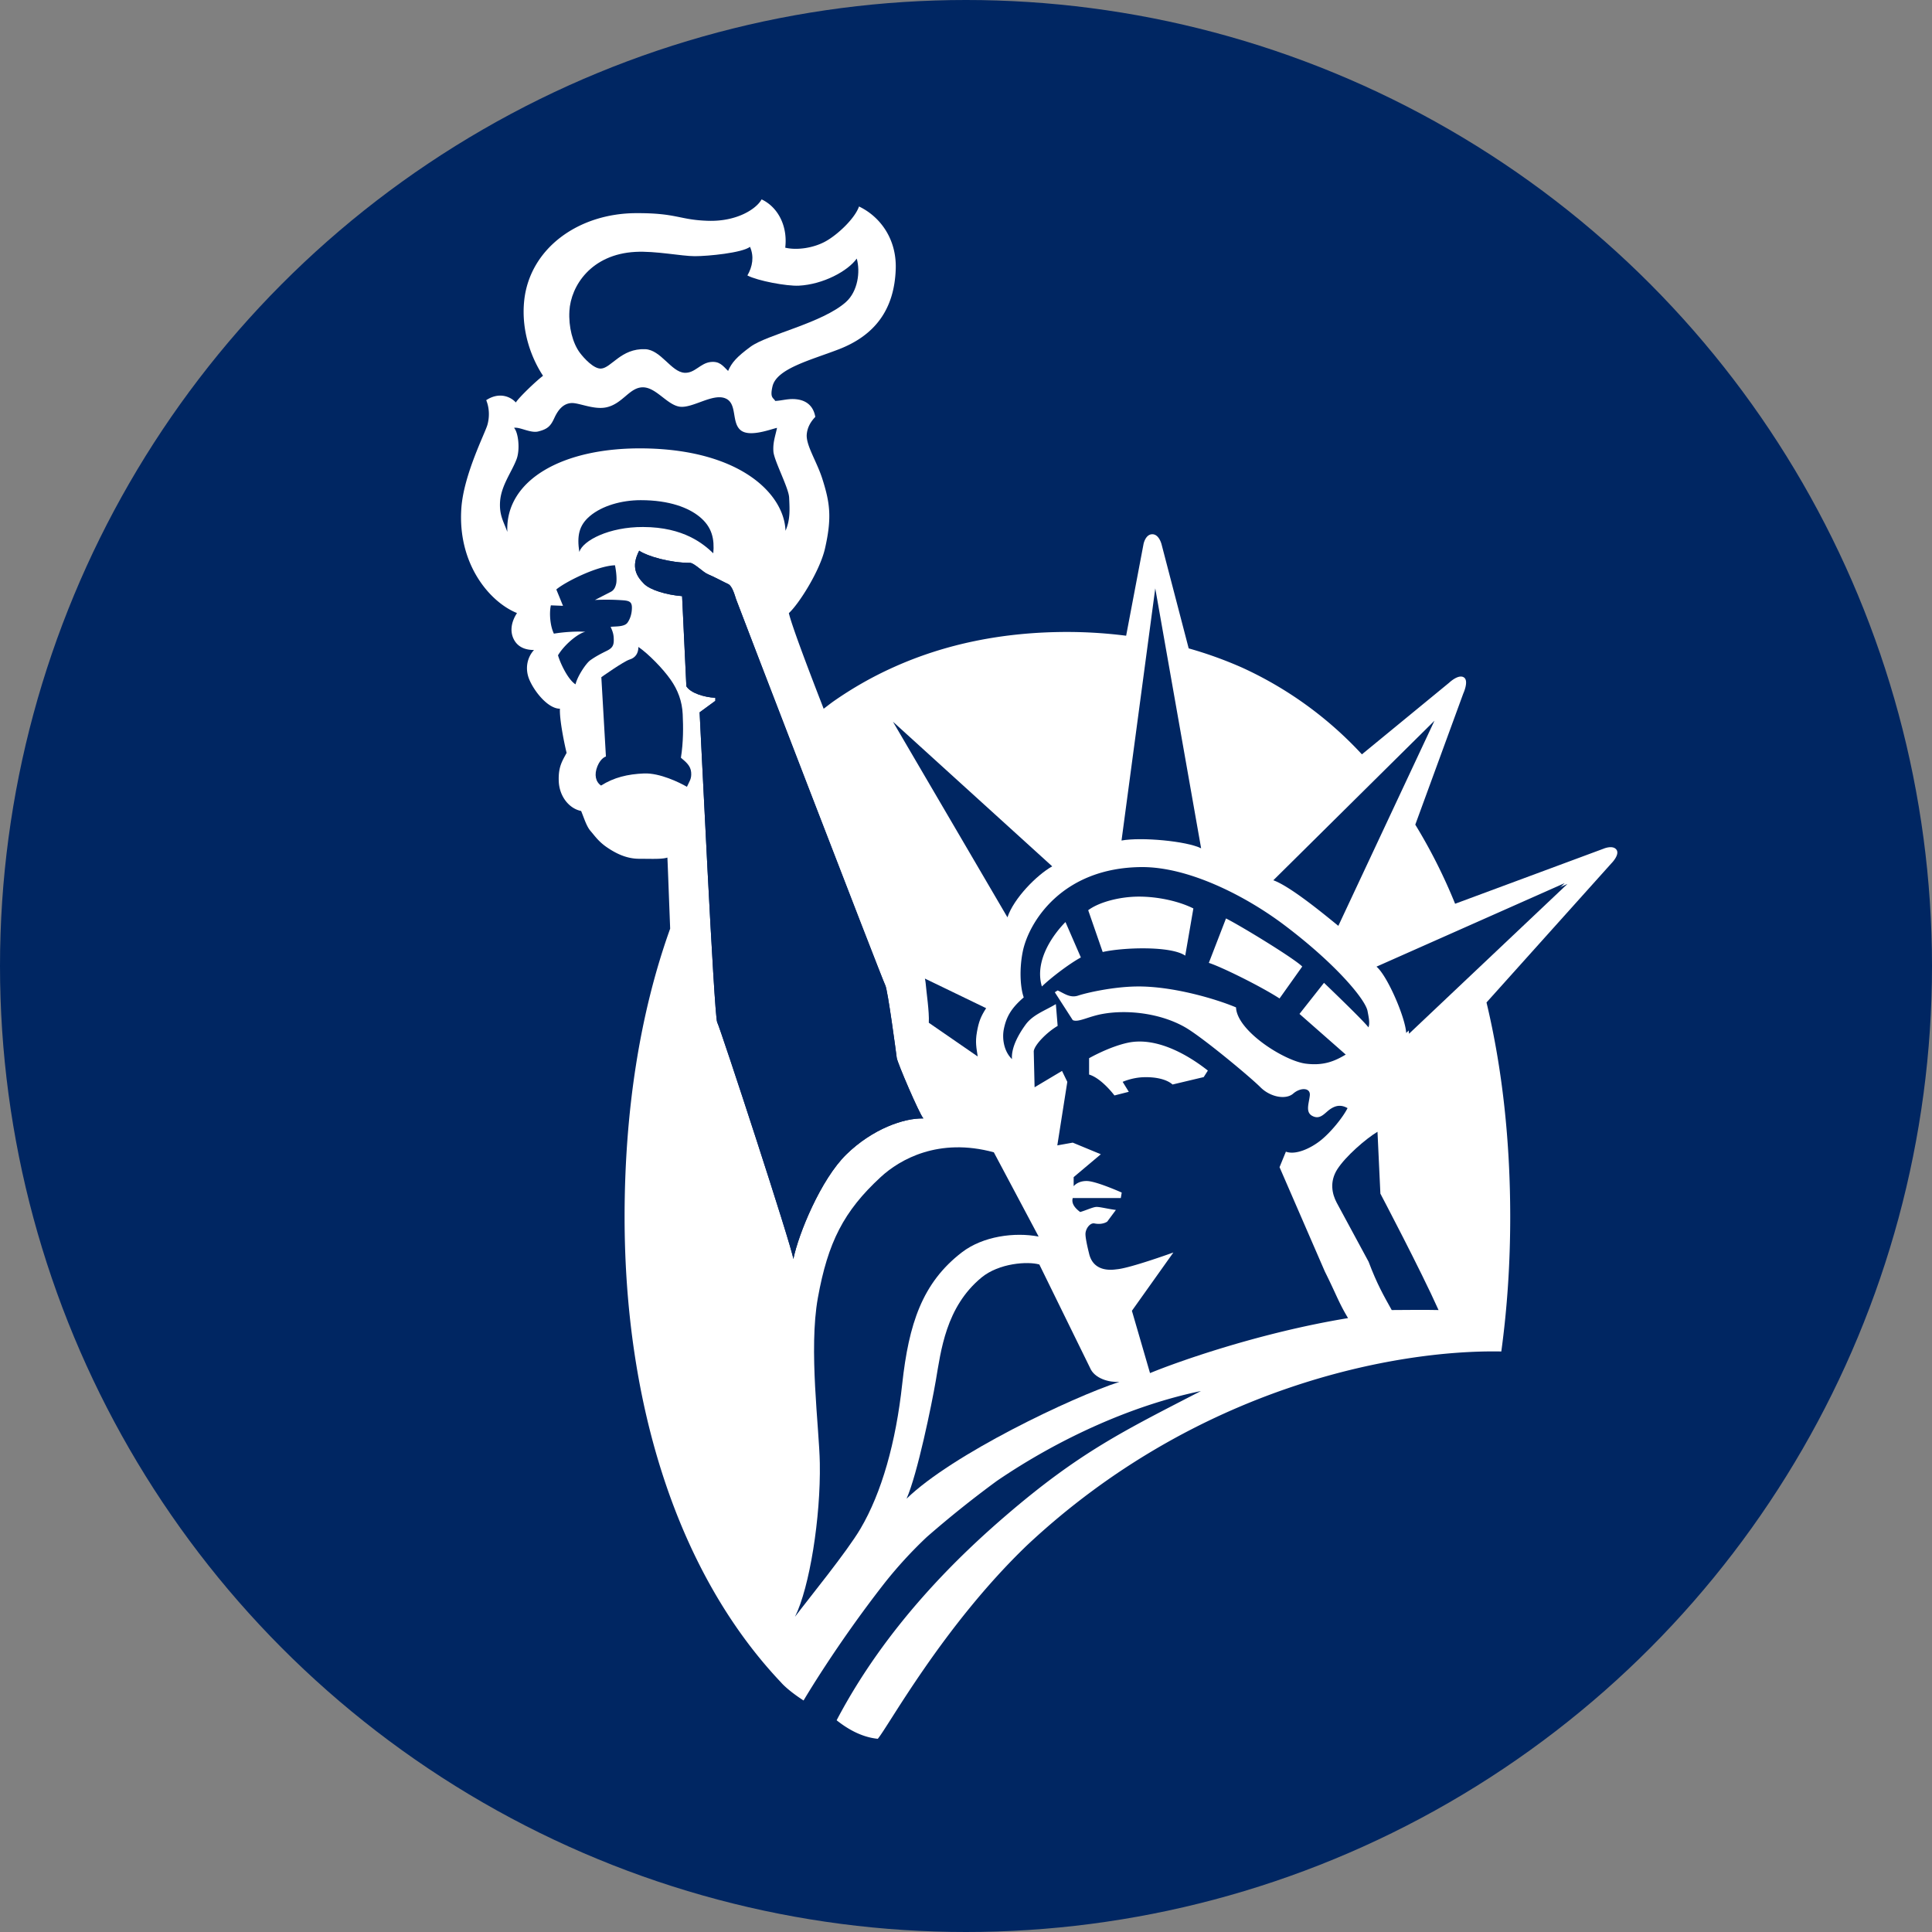<svg xmlns="http://www.w3.org/2000/svg" width="80" height="80"><rect width="100%" height="100%" fill="#808080" stroke="none"/><g fill="none" fill-rule="evenodd"><circle cx="40" cy="40" r="40" fill="#002662"/><path fill="#FFF" d="M66.932 35.181c-.155-.204-.538-.036-.538-.036l-6.141 2.278a22.37 22.37 0 00-1.649-3.276l1.987-5.429s.249-.538.018-.673c-.228-.136-.603.225-.603.225l-3.612 2.966a15.545 15.545 0 00-4.96-3.591 16.61 16.61 0 00-2.213-.797l-1.12-4.296s-.098-.43-.386-.43c-.287 0-.364.406-.364.406l-.72 3.796a19.416 19.416 0 00-2.43-.156c-2.694 0-5.087.51-7.182 1.452-.899.402-1.742.885-2.53 1.438-.13.094-.254.193-.383.29-.746-1.92-1.332-3.488-1.441-3.96.413-.375 1.282-1.745 1.495-2.67.295-1.292.204-1.904-.106-2.882-.226-.716-.678-1.385-.649-1.838.025-.337.203-.578.355-.735-.082-.474-.391-.68-.758-.727-.337-.046-.6.052-.901.066-.076-.14-.228-.112-.114-.602.172-.742 1.593-1.09 2.758-1.541 1.472-.573 2.295-1.634 2.346-3.339.034-1.24-.655-2.156-1.521-2.57-.174.5-.89 1.173-1.39 1.447-.492.271-1.173.375-1.665.259.108-.91-.312-1.687-.979-2-.212.389-1.012.923-2.215.887-1.202-.037-1.279-.323-2.968-.317-2.405.003-4.397 1.456-4.643 3.586-.156 1.386.375 2.547.776 3.148-.3.227-1.003.902-1.127 1.106-.174-.204-.652-.472-1.226-.096.124.301.148.67.05 1.022-.1.35-.977 2.056-1.078 3.433-.17 2.33 1.176 3.908 2.303 4.36-.248.377-.3.777-.124 1.104.115.216.35.426.827.426-.276.3-.38.755-.202 1.203.202.5.776 1.228 1.277 1.228-.025.426.176 1.427.276 1.829-.173.325-.35.573-.325 1.174.024.626.426 1.131.926 1.232.126.302.22.633.393.832.177.202.332.445.709.695.375.251.801.452 1.303.452.5 0 .94.025 1.167-.05.01.144.058 1.47.115 2.943-1.259 3.508-1.887 7.575-1.887 11.939v.001c.001 7.82 2.228 14.788 6.482 19.277 0 0 .246.301.929.744 0 0 1.332-2.276 3.356-4.866a17.786 17.786 0 011.748-1.905 43.72 43.72 0 012.902-2.323c2.618-1.783 5.648-3.142 8.448-3.72-3.212 1.655-5.031 2.542-8.05 5.133-1.91 1.639-4.956 4.534-7.035 8.5.432.343 1.016.698 1.704.767.44-.518 2.702-4.67 6.177-8.01 7.029-6.588 15.308-8.111 19.642-8.028.244-1.786.369-3.646.369-5.57 0-3.148-.327-6.142-.982-8.882l5.175-5.765s.358-.357.204-.564"/><path fill="#002662" fill-rule="nonzero" d="M28.444 32.58c-.3-.176-1.126-.58-1.778-.553-.675.028-1.244.164-1.777.501-.224-.15-.295-.45-.15-.802.143-.35.351-.4.351-.4l-.19-3.285s.921-.655 1.17-.731c.251-.075.365-.272.365-.521.407.278 1.011.893 1.333 1.353.302.427.477.902.501 1.43.025.525.03 1.152-.074 1.804.205.175.4.326.424.6.025.279-.075.378-.175.604m29.901 10.225c-.036-.64-.779-2.37-1.23-2.745l7.789-3.458-6.559 6.203M36.977 29.886l6.592 5.987c-.637.359-1.591 1.323-1.853 2.112l-4.74-8.099m3.858 11.86c-.225.35-.306.562-.381.986-.077.429-.02.662.032 1.015L38.46 42.35c.024-.472-.1-1.249-.132-1.653-.003-.044-.018-.115-.029-.176l2.534 1.225"/><path fill="#002662" fill-rule="nonzero" d="M29.696 42.327c-.125-.225-.7-12.406-.726-12.83l.652-.476v-.124c-.477-.027-1.028-.203-1.2-.48l-.177-3.732c-.653-.05-1.323-.257-1.573-.507-.312-.312-.556-.697-.204-1.375.325.227 1.275.504 2.102.504.174 0 .543.393.751.476.24.095.64.317.83.4.17.074.277.476.327.625.05.152 6.077 15.816 6.18 15.992.1.174.45 2.805.475 3.007.026.199.927 2.303 1.102 2.506-.8-.025-2.113.435-3.19 1.49-1.052 1.027-1.983 3.287-2.193 4.329-.075-.553-3.03-9.58-3.156-9.805m7.662 14.988c-.261 2.405-.848 4.494-1.728 5.986-.565.96-2.156 2.907-2.711 3.645.602-1.206 1.068-4.106 1.028-6.362-.025-1.465-.468-4.698-.081-6.841.415-2.298 1.068-3.591 2.606-5.007.784-.723 2.39-1.646 4.68-1.022l1.855 3.489c-.992-.189-2.302-.019-3.177.653-1.646 1.265-2.2 2.969-2.472 5.459"/><path fill="#002662" fill-rule="nonzero" d="M37.538 62.06c.45-1.017 1.044-3.913 1.21-4.882.214-1.242.413-3.057 1.893-4.278.727-.6 1.92-.678 2.396-.54l2.097 4.275c.186.454.803.613 1.216.586-1.966.64-6.919 2.995-8.812 4.838m17.84-13.648c-.336.527-.216 1.032-.03 1.386l1.323 2.449c.35.93.623 1.4.957 2 .601 0 1.252-.016 1.939 0-.734-1.644-2.408-4.82-2.408-4.82l-.12-2.562c-.488.293-1.323 1.021-1.66 1.547M46.44 34.804c.826-.15 2.697.023 3.296.323l-1.899-10.764-1.397 10.441m-15.963-9.996c-.05-.15-.154-.55-.327-.624-.187-.086-.59-.307-.83-.404-.207-.08-.577-.473-.75-.473-.828 0-1.778-.277-2.103-.504-.352.678-.108 1.063.204 1.375.25.25.92.454 1.573.507l.176 3.733c.173.276.724.451 1.2.475v.126l-.65.477c.025.425.6 12.606.727 12.831.123.226 3.079 9.252 3.154 9.805.21-1.042 1.14-3.304 2.193-4.331 1.077-1.053 2.39-1.513 3.19-1.488-.175-.203-1.076-2.307-1.102-2.507-.024-.2-.375-2.832-.474-3.006-.102-.177-6.131-15.84-6.181-15.992"/><path fill="#002662" fill-rule="nonzero" d="M26.627 21.822c1.703.004 2.511.712 2.909 1.088.05-.576-.04-1.084-.576-1.518-.446-.362-1.227-.681-2.428-.681-.802 0-1.607.235-2.108.66-.46.39-.535.831-.436 1.483.15-.475 1.237-1.038 2.64-1.032m-3.05-8.942c-.039.65.134 1.329.435 1.73.172.229.577.67.876.652.427-.027.827-.843 1.827-.803.65.025 1.077.945 1.628.977.426.026.652-.4 1.083-.446.367-.039.495.146.722.37.15-.35.366-.587.925-1 .675-.504 2.98-.98 3.957-1.856.489-.439.6-1.25.445-1.797-.372.522-1.398 1.071-2.398 1.122-.502.024-1.704-.199-2.13-.423.213-.367.284-.784.108-1.185-.326.25-1.735.387-2.286.387-.55 0-1.624-.224-2.459-.178-1.827.097-2.673 1.4-2.734 2.45"/><path fill="#002662" fill-rule="nonzero" d="M26.732 18.568c3.957.076 5.743 1.905 5.794 3.41.2-.452.174-.878.15-1.38-.02-.398-.625-1.527-.651-1.904-.025-.376.076-.626.15-.977-.25.05-1.125.4-1.502.1-.403-.322-.124-1.127-.65-1.327-.527-.203-1.352.424-1.878.35-.526-.077-.976-.802-1.526-.802-.553 0-.828.676-1.504.827-.521.117-1.153-.198-1.462-.175-.34.024-.547.29-.697.614-.15.329-.271.463-.67.562-.32.08-.777-.2-1.002-.149.175.175.262.888.104 1.303-.2.526-.63 1.079-.68 1.735-.043.58.15.848.3 1.271-.1-2.13 2.269-3.523 5.724-3.458zm-2.493 7.594c-.275.05-.851.502-1.133.972.083.302.408 1.008.726 1.203.073-.327.432-.87.609-.996.248-.178.498-.3.698-.399.2-.102.276-.202.276-.43 0-.224-.03-.33-.13-.556.199-.024.568.007.697-.171.124-.173.184-.4.184-.625 0-.227-.1-.277-.326-.3a9.454 9.454 0 00-1.207-.016l.657-.337c.149-.073.2-.223.227-.35.023-.125.018-.407-.052-.75-.751.024-2.077.7-2.429 1.001l.277.678-.503-.02c-.075.343-.024.872.126 1.172.452-.076.977-.1 1.303-.076zm32.388 15.702c-.094-.486-1.314-1.943-3.395-3.52-1.62-1.233-4-2.45-5.958-2.44-3.306.021-4.67 2.291-4.919 3.476-.15.718-.114 1.494.036 1.92-.526.452-.726.814-.827 1.328-.071.371 0 .901.34 1.228-.039-.49.294-1.058.564-1.428.301-.414.802-.578 1.253-.85l.074.903c-.427.247-.955.773-.99 1.048l.035 1.493 1.136-.678.219.453-.414 2.631.639-.114 1.163.481-1.125.947v.377s.17-.231.567-.215c.398.018 1.423.477 1.423.477l-.038.228h-1.99c-.076.262.158.465.308.578.262-.076.534-.211.683-.211.15 0 .498.089.796.125l-.359.483s-.187.144-.528.076c-.186-.038-.373.225-.373.44 0 .229.146.792.146.792.184.846 1.048.676 1.157.666.55-.048 2.337-.695 2.337-.695l-1.717 2.414.75 2.58c1.134-.468 4.523-1.673 8.2-2.277-.4-.668-.465-.934-.96-1.927l-1.877-4.323.263-.642c.413.153 1.05-.148 1.464-.486.414-.338.9-.94 1.089-1.317-.263-.15-.486-.114-.713.039-.225.15-.4.44-.713.3-.34-.148-.173-.519-.137-.859.039-.337-.39-.343-.689-.08-.3.26-.94.15-1.354-.263-.413-.416-2.4-2.07-3.115-2.482-1.028-.59-2.403-.74-3.418-.556-.592.103-1.015.366-1.24.256l-.743-1.153.118-.075c.263.115.511.326.85.213.338-.114 1.424-.362 2.404-.377 1.504-.024 3.33.526 4.132.866.038.977 2.003 2.219 2.89 2.33.751.094 1.205-.111 1.653-.376l-1.915-1.684 1.015-1.287s1.616 1.543 1.84 1.843c.073-.175 0-.47-.037-.676zm-11.53 1.954s.825-.473 1.603-.64c1.144-.245 2.416.444 3.315 1.152l-.172.27-1.29.307c-.253-.224-.728-.324-1.24-.3-.457.022-.826.19-.826.19l.254.412-.594.151c-.262-.338-.675-.754-1.05-.865v-.677zm-1.955-2.97c-.338-1.134.565-2.255.977-2.668l.637 1.466c-.486.264-1.237.838-1.614 1.202zm5.936-1.277c-.602-.414-2.591-.34-3.418-.15l-.6-1.731c.451-.339 1.314-.563 2.102-.563.79 0 1.653.189 2.253.49l-.337 1.954zm3.905 1.773c-.825-.531-2.442-1.322-2.928-1.473l.711-1.84c.603.3 2.818 1.651 3.157 1.991l-.94 1.322zm-.257-4.894c.745.264 2.316 1.587 2.692 1.887l3.98-8.493-6.672 6.606zm5.501 6.32c-.035-.637-.779-2.368-1.23-2.743l7.794-3.459-6.564 6.203zm5.581 11.333c0-.806.634-1.472 1.442-1.472.808 0 1.45.666 1.45 1.472 0 .804-.642 1.471-1.45 1.471-.808 0-1.442-.667-1.442-1.47zm2.713 0c0-.711-.552-1.319-1.271-1.319-.724 0-1.264.608-1.264 1.32 0 .71.54 1.316 1.264 1.316.72 0 1.271-.606 1.271-1.317zm-1.665.875h-.154V53.26h.646c.362 0 .535.138.535.452 0 .309-.17.414-.422.455l.52.81h-.22l-.49-.81h-.415v.81zm.333-.956c.264 0 .524-.01.524-.314 0-.244-.204-.301-.414-.301h-.443v.615h.333z"/></g></svg>